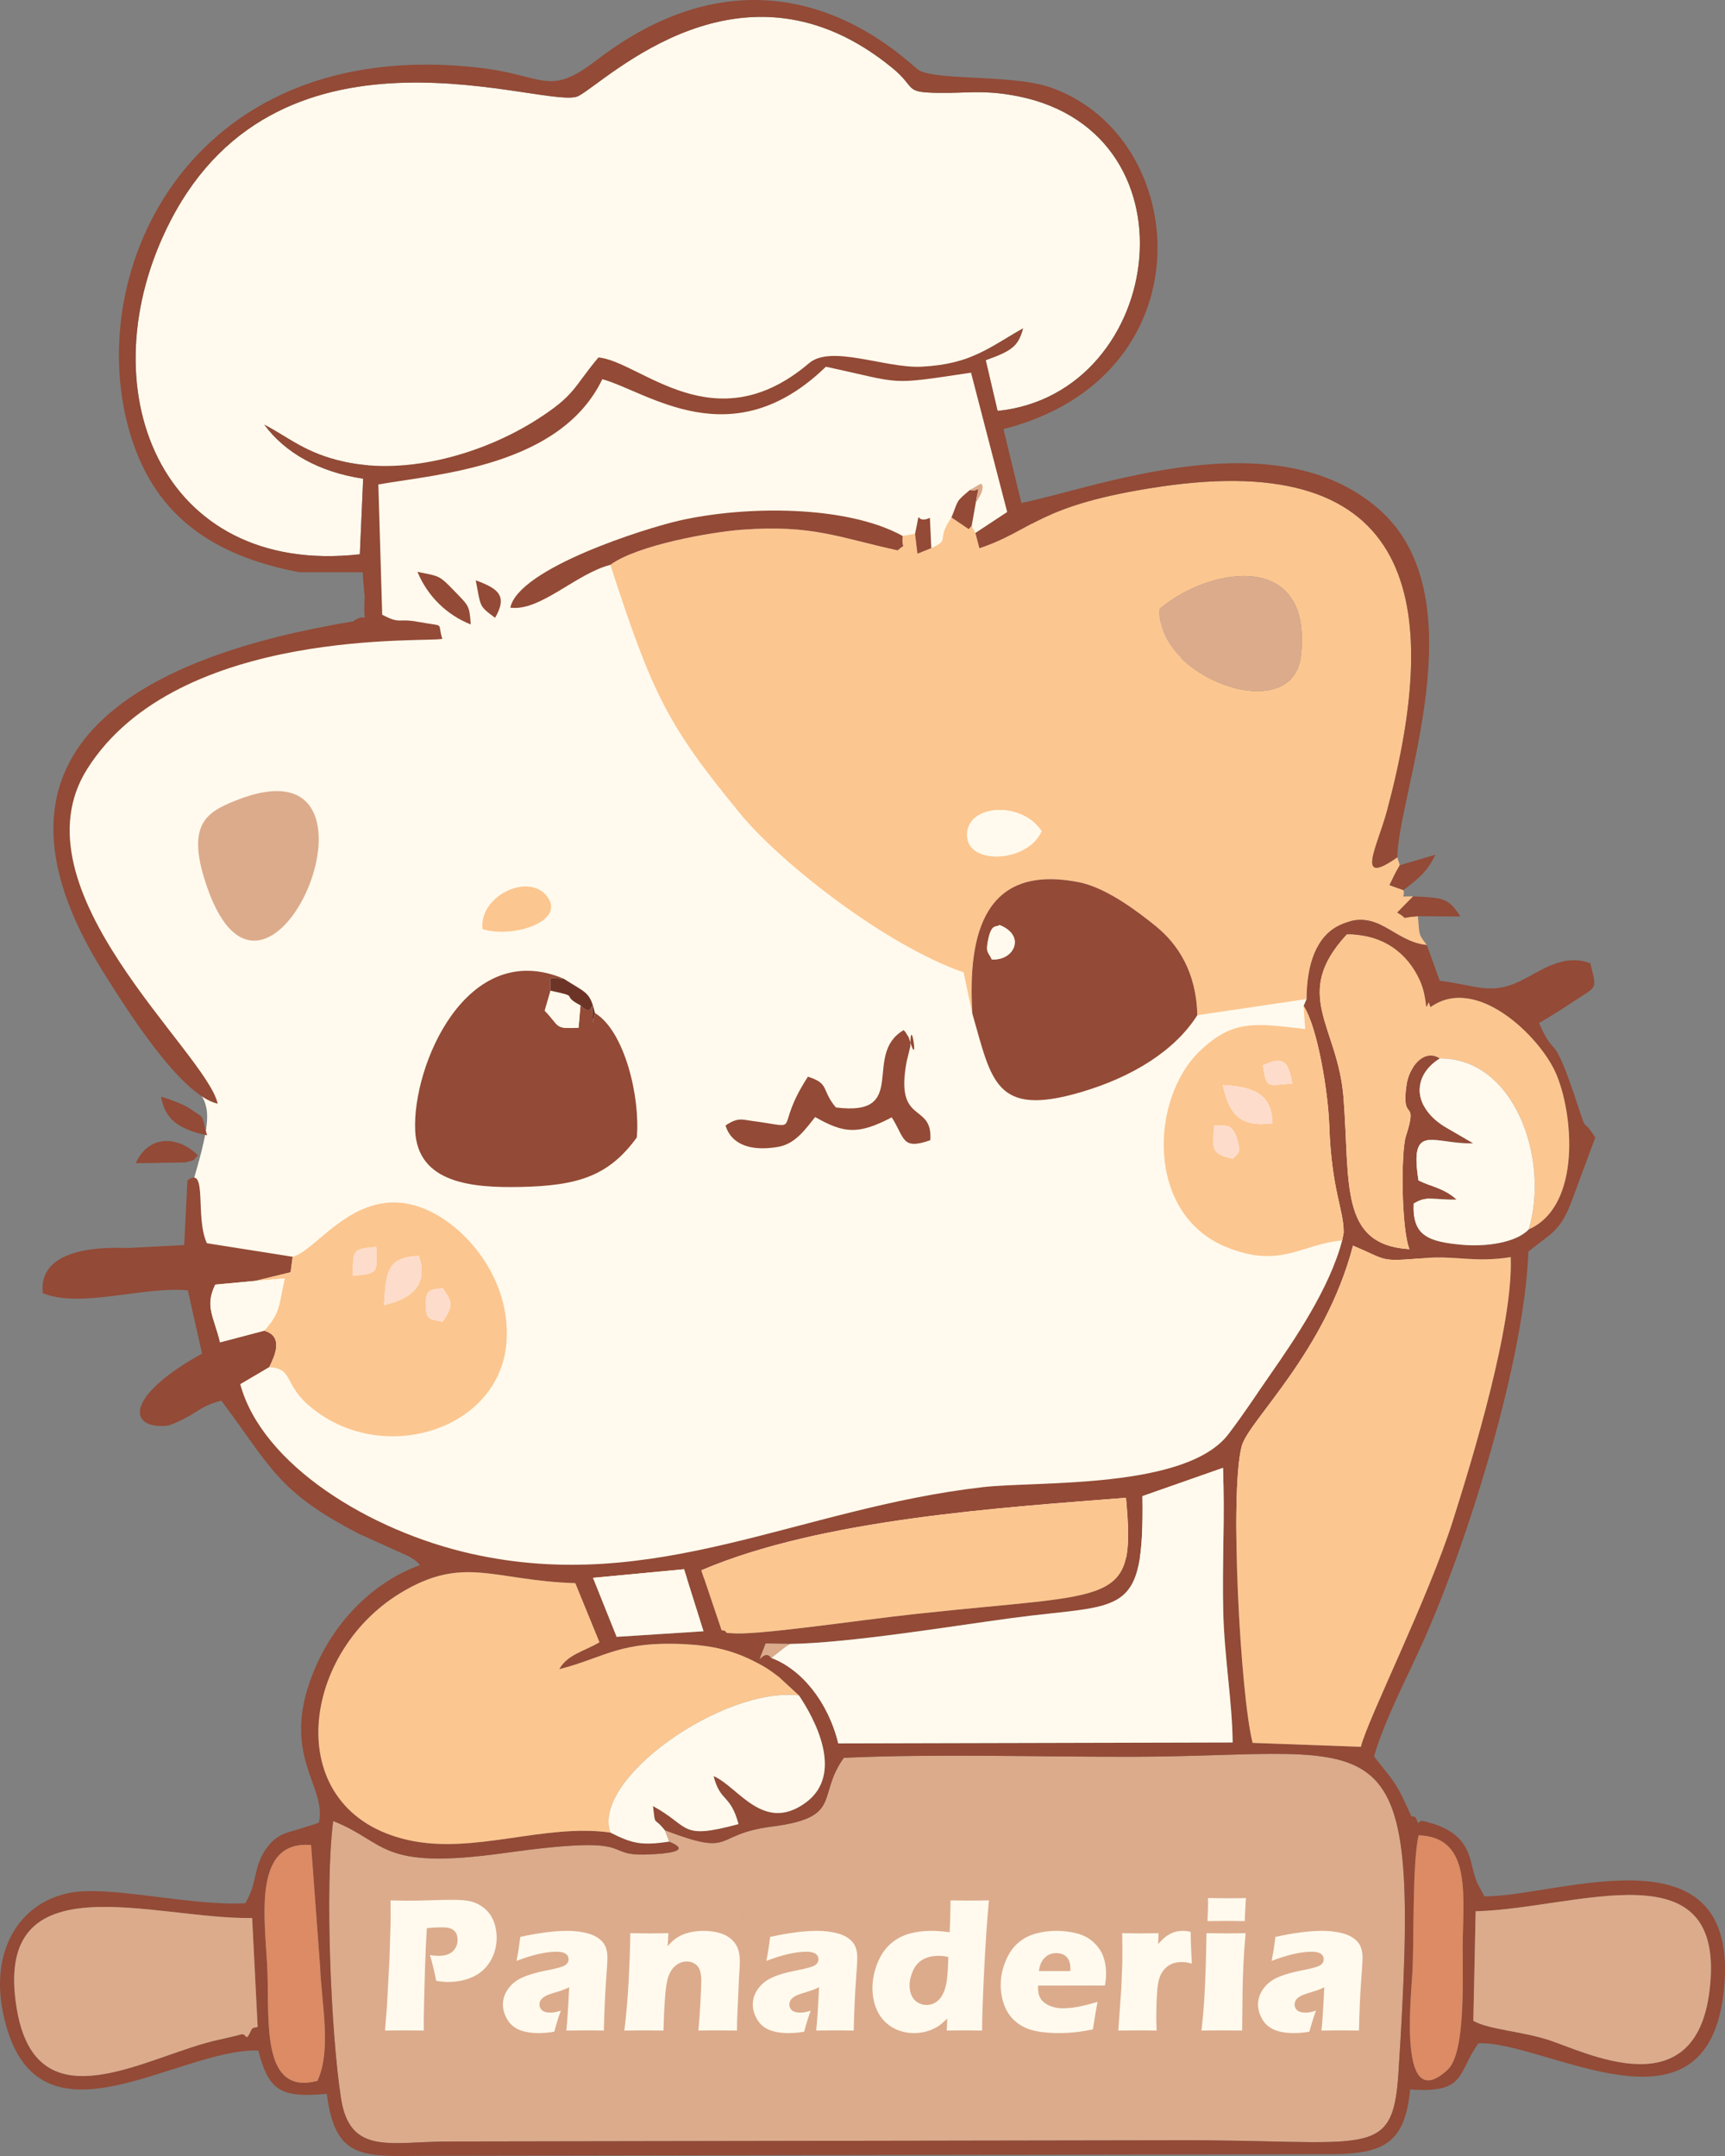 <?xml version="1.0" encoding="UTF-8"?>
<!DOCTYPE svg PUBLIC "-//W3C//DTD SVG 1.1//EN" "http://www.w3.org/Graphics/SVG/1.1/DTD/svg11.dtd">
<!-- Creator: CorelDRAW 2021 (64-Bit) -->
<svg xmlns="http://www.w3.org/2000/svg" xml:space="preserve" width="240px" height="300px" version="1.1" shape-rendering="geometricPrecision" text-rendering="geometricPrecision" image-rendering="optimizeQuality" fill-rule="evenodd" clip-rule="evenodd"
viewBox="0 0 240 300.001"
 xmlns:xlink="http://www.w3.org/1999/xlink"
 xmlns:xodm="http://www.corel.com/coreldraw/odm/2003">
 <rect x="0" y="0" width="240" height="300.001" fill="#808080" stroke="none"/>
 <g id="Capa_x0020_1">
  <g id="_2569567182080">
   <path fill="#FFFAED" d="M144.08 73.625c-4.876,-6.173 -7.129,-16.067 -8.695,-22.599 -1.565,-6.533 -2.443,-9.704 -1.81,-11.331 0.632,-1.627 2.774,-1.709 -6.33,-1.833 -9.104,-0.125 -29.455,-0.29 -47.787,1.322 -18.333,1.613 -34.646,5.003 -39.384,6.698 -4.737,1.696 2.101,1.696 5.974,4.135 3.872,2.439 4.778,7.318 5.066,13.975 0.288,6.656 -0.043,15.091 0.469,19.25 0.512,4.158 1.865,4.041 -0.051,4.2 -1.916,0.158 -7.103,0.591 -11.563,1.387 -4.459,0.797 -8.193,1.957 -12.02,3.612 -3.829,1.656 -7.752,3.807 -10.718,5.99 -2.967,2.183 -4.979,4.397 -6.39,6.551 -1.411,2.155 -2.222,4.25 -2.36,7.643 -0.14,3.393 0.393,8.086 1.498,12.093 1.106,4.008 2.783,7.332 4.921,10.039 2.138,2.707 4.736,4.798 6.637,7.357 1.901,2.56 3.106,5.59 4.448,7.578 1.342,1.988 2.823,2.936 2.839,5.626 0.017,2.689 -1.429,7.121 -2.182,9.917 -0.752,2.796 -0.81,3.955 -0.615,6.801 0.196,2.847 0.646,7.381 1.901,12.045 1.255,4.663 3.314,9.455 5.286,13.08 1.973,3.625 3.858,6.082 6.797,8.442 2.939,2.36 6.932,4.624 11.832,6.838 4.9,2.215 10.707,4.38 15.559,5.681 4.851,1.3 8.746,1.736 26.036,1.547 17.289,-0.189 47.973,-1.002 65.583,-3.12 17.609,-2.118 22.145,-5.541 26.709,-13.098 4.565,-7.557 9.157,-19.249 11.513,-28.337 2.357,-9.087 2.478,-15.571 0.058,-24.361 -2.42,-8.791 -7.38,-19.889 -13.403,-29.531 -6.023,-9.642 -13.109,-17.828 -16.61,-23.672 -3.502,-5.845 -3.42,-9.348 -7.127,-12.325 -3.708,-2.977 -11.206,-5.428 -16.081,-11.6z"/>
   <path fill="#FFFAED" d="M50.065 77.128l0.461 -10.519c-6.083,-0.907 -10.879,-3.6 -13.753,-7.518 3.481,1.816 5.733,3.977 11.122,5.16 8.911,1.957 19.449,-1.2 26.713,-5.814 5.512,-3.5 5.127,-4.512 8.658,-8.703 5.853,0.553 16.075,12.056 29.306,0.797 3.072,-2.614 10.645,0.743 15.631,0.494 7.007,-0.35 9.512,-2.746 14.132,-5.325 -0.667,2.508 -1.622,3.134 -5.192,4.419l1.653 7.061c23.533,-2.399 28.508,-39.807 1.607,-44.005 -3.974,-0.621 -6.067,-0.202 -9.758,-0.25 -5.035,-0.064 -3.017,-0.622 -6.537,-3.501 -20.849,-17.049 -39.588,1.803 -43.628,3.937 -4.112,2.172 -41.174,-12.918 -56.777,17.404 -11.825,22.98 -1.543,49.497 26.362,46.363z"/>
   <path fill="#DCAB8C" d="M124.47 260.77c2.753,1.041 1.243,-0.399 2.386,2.054l-0.034 20.753c1.31,0.174 3.206,0.076 3.937,0.211 3.621,0.669 1.266,-0.71 2.937,1.585 -2.888,1.899 -6.257,1.457 -9.748,0.909l0.522 -25.512zm49.264 14.569c0,4.11 0.151,9.438 -3.329,10.792 -9.648,3.752 -8.403,-11.436 -7.729,-16.57 0.611,-4.649 0.869,-5.064 3.643,-8.498l4.37 0.206c3.31,4.083 3.045,7.143 3.045,14.07zm-34.913 -14.214c7.535,-0.38 7.217,4.238 7.358,11.701 0.09,4.74 0.978,12.963 -4.654,13.669 -6.773,0.849 -6.984,-6.276 -6.781,-12.002 0.226,-6.396 0.591,-9.34 4.077,-13.368zm-58.895 25.29c-2.309,-1.505 -1.629,-2.408 -1.581,-6.002 0.033,-2.543 0.101,-5.024 0.099,-7.582 -0.006,-10.255 -1.169,-11.018 2.315,-11.478 1.219,3.312 -0.103,5.235 0.753,8.845 0.479,2.017 -0.021,0.748 0.913,1.968l2.498 0.16c1.045,-1.313 0.416,0.043 1.019,-2.087 0.592,-2.088 0.04,0.604 0.294,-1.587 0.095,-0.816 -0.073,-2.499 -0.06,-3.403 0.056,-3.742 -0.195,-3.305 2.079,-4.047 1.576,3.074 1.336,22.53 0,24.799 -4.469,-1.461 -0.587,-5.065 -2.492,-10.739l-4.503 -0.245c-0.099,3.385 1.042,9.147 -1.334,11.398zm79.647 -13.291c3.524,12.215 -8.431,21.003 -10.89,4.514 -2.895,-19.422 9.021,-20.695 10.669,-11.121 -5.483,-1.084 -0.93,-2.375 -6.032,-2.528 -2.284,2.729 -2.409,6.106 -2.16,10.548 0.335,5.97 0.792,8.079 3.723,9.184 2.331,-2.228 2.142,-3.153 2.461,-6.709 -2.514,-2.243 -3.53,0.267 -3.966,-3.678l6.195 -0.21zm-54.661 13.308c-1.917,-1.181 -1.75,1.341 -1.508,-8.58 0.193,-7.891 -1.28,-15.646 2.385,-16.664 2.452,-0.681 6.136,-0.519 7.991,0.773 -1.171,2.665 -3.91,1.886 -7.267,1.96l-0.043 8.074c3.308,1.375 2.913,-0.524 4.063,2.788l-4.243 1.392 -0.376 8.28c-0.491,1.886 -0.139,0.838 -1.002,1.977zm-12.252 -25.043l7.197 -0.314c3.225,0.7 0.653,0.013 2.095,0.886 -1.835,2.683 0.659,0.793 -6.704,1.974l0.185 8.06c2.643,1.118 1.81,-0.362 4.391,1.672 -0.971,1.852 -1.401,1.182 -4.472,2.508l1.481 7.132c0.223,0.065 0.481,0.113 0.724,0.188 3.643,1.109 2.466,0.162 3.433,1.878 -2.763,1.692 -4.809,1.501 -8.525,0.812l0.195 -24.796zm-18.211 21.373c1.283,-0.605 -2.09,-1.762 2.614,-0.372 0.131,3.217 0.506,1.712 -1.307,3.199 -8.163,4.719 -8.894,-8.832 -8.759,-14.458 0.302,-12.621 8.662,-13.535 9.363,-5.191 -5.598,0.427 0.392,-0.503 -5.078,-2.407 -2.028,5.021 -2.59,15.754 1.148,20.163 1.825,-0.397 0.996,0.386 2.019,-0.934zm18.046 -28.09l0.611 1.586c0.071,0.08 4.454,1.548 -3.195,1.792 -6.456,0.207 -0.511,-2.889 -19.773,-0.201 -17.499,2.442 -16.256,-1.501 -23.781,-4.457 -1.163,8.849 -0.347,29.321 1.083,38.566 1.243,8.039 6.927,6.025 14.995,6.025l100.777 -0.169c27.252,-0.128 30.562,2.998 31.359,-9.415 3.3,-51.428 -1.133,-44.005 -37.189,-43.948 -13.06,0.021 -27.035,-0.438 -39.977,0.145 -3.844,5.337 -0.043,8.294 -10.007,9.569 -8.448,1.081 -4.946,4.294 -14.903,0.507zm-12.569 31.743c2.376,-2.251 1.235,-8.013 1.334,-11.398l4.503 0.245c1.905,5.674 -1.977,9.278 2.492,10.739 1.336,-2.269 1.576,-21.725 0,-24.799 -2.274,0.742 -2.023,0.305 -2.079,4.047 -0.013,0.904 0.155,2.587 0.06,3.403 -0.254,2.191 0.298,-0.501 -0.294,1.587 -0.603,2.13 0.026,0.774 -1.019,2.087l-2.498 -0.16c-0.934,-1.22 -0.434,0.049 -0.913,-1.968 -0.856,-3.61 0.466,-5.533 -0.753,-8.845 -3.484,0.46 -2.321,1.223 -2.315,11.478 0.002,2.558 -0.066,5.039 -0.099,7.582 -0.048,3.594 -0.728,4.497 1.581,6.002zm62.476 -2.799c-5.964,0.302 -5.166,-3.813 -4.818,-9.783 0.224,-3.84 0,-9.257 3.973,-9.905 2.899,3.705 2.203,15.359 0.845,19.688zm-3.581 -22.491c-3.486,4.028 -3.851,6.972 -4.077,13.368 -0.203,5.726 0.008,12.851 6.781,12.002 5.632,-0.706 4.744,-8.929 4.654,-13.669 -0.141,-7.463 0.177,-12.081 -7.358,-11.701zm30.221 2.781c2.727,3.997 2.803,14.679 0.83,19.733 -5.607,0.253 -5.005,-3.419 -4.714,-9.152 0.24,-4.728 -0.021,-9.606 3.884,-10.581zm4.692 11.433c0,-6.927 0.265,-9.987 -3.045,-14.07l-4.37 -0.206c-2.774,3.434 -3.032,3.849 -3.643,8.498 -0.674,5.134 -1.919,20.322 7.729,16.57 3.48,-1.354 3.329,-6.682 3.329,-10.792zm-14.161 -2.215l-6.195 0.21c0.436,3.945 1.452,1.435 3.966,3.678 -0.319,3.556 -0.13,4.481 -2.461,6.709 -2.931,-1.105 -3.388,-3.214 -3.723,-9.184 -0.249,-4.442 -0.124,-7.819 2.16,-10.548 5.102,0.153 0.549,1.444 6.032,2.528 -1.648,-9.574 -13.564,-8.301 -10.669,11.121 2.459,16.489 14.414,7.701 10.89,-4.514zm-67.108 13.061c3.716,0.689 5.762,0.88 8.525,-0.812 -0.967,-1.716 0.21,-0.769 -3.433,-1.878 -0.243,-0.075 -0.501,-0.123 -0.724,-0.188l-1.481 -7.132c3.071,-1.326 3.501,-0.656 4.472,-2.508 -2.581,-2.034 -1.748,-0.554 -4.391,-1.672l-0.185 -8.06c7.363,-1.181 4.869,0.709 6.704,-1.974 -1.442,-0.873 1.13,-0.186 -2.095,-0.886l-7.197 0.314 -0.195 24.796zm12.447 0.247c0.863,-1.139 0.511,-0.091 1.002,-1.977l0.376 -8.28 4.243 -1.392c-1.15,-3.312 -0.755,-1.413 -4.063,-2.788l0.043 -8.074c3.357,-0.074 6.096,0.705 7.267,-1.96 -1.855,-1.292 -5.539,-1.454 -7.991,-0.773 -3.665,1.018 -2.192,8.773 -2.385,16.664 -0.242,9.921 -0.409,7.399 1.508,8.58zm37.49 -2.816c1.358,-4.329 2.054,-15.983 -0.845,-19.688 -3.973,0.648 -3.749,6.065 -3.973,9.905 -0.348,5.97 -1.146,10.085 4.818,9.783zm26.64 -19.71c-3.905,0.975 -3.644,5.853 -3.884,10.581 -0.291,5.733 -0.893,9.405 4.714,9.152 1.973,-5.054 1.897,-15.736 -0.83,-19.733zm-93.286 21.683c0.961,-3.783 0.426,-2.254 -1.307,-2.827 -1.023,1.32 -0.194,0.537 -2.019,0.934 -3.738,-4.409 -3.176,-15.142 -1.148,-20.163 5.47,1.904 -0.52,2.834 5.078,2.407 -0.701,-8.344 -9.061,-7.43 -9.363,5.191 -0.135,5.626 0.596,19.177 8.759,14.458zm48.192 0.693c3.491,0.548 6.86,0.99 9.748,-0.909 -1.671,-2.295 0.684,-0.916 -2.937,-1.585 -0.731,-0.135 -2.627,-0.037 -3.937,-0.211l0.034 -20.753c-1.143,-2.453 0.367,-1.013 -2.386,-2.054l-0.522 25.512zm-48.192 -0.693c1.813,-1.487 1.438,0.018 1.307,-3.199 -4.704,-1.39 -1.331,-0.233 -2.614,0.372 1.733,0.573 2.268,-0.956 1.307,2.827z"/>
   <path fill="#FCC690" d="M144.915 115.637c-1.84,4.327 -10.016,4.769 -10.352,0.829 -0.384,-4.489 7.412,-5.197 10.352,-0.829zm16.446 -30.938c7.077,-5.927 21.339,-8.15 19.636,6.57 -1.174,10.152 -20.502,2.823 -19.636,-6.57zm-25.655 -10.536l-0.519 -0.979c-0.15,0.136 -0.322,0.35 -0.406,0.452l-2.404 -1.631c-2.281,3.336 -0.022,2.997 -2.805,4.266l-1.927 0.775 -0.337 -2.76 -1.718 0.292c-0.193,2.244 0.654,0.776 -0.69,2.008 -8.235,-1.803 -11.883,-3.603 -21.687,-2.877 -4.248,0.314 -14.544,2.13 -18.295,4.885 5.867,18.106 8.025,22.419 18.152,34.722 5.492,6.671 20.018,18.166 30.996,21.99l1.216 5.734c-0.69,-11.485 1.902,-20.855 14.876,-18.272 3.947,0.786 8.563,4.412 10.671,6.123 3.04,2.468 5.63,6.382 5.751,12.373l15.202 -2.251c0.019,-4.765 1.316,-8.695 4.532,-10.252 5.397,-2.612 7.394,2.25 12.209,2.751 -1.193,-1.604 -1.002,-1.216 -1.254,-4.024 -2.93,0.199 -0.958,0.575 -2.87,-0.51l2.213 -2.249c-2.246,-0.012 -0.995,0.276 -1.361,-0.876l-1.928 -0.691c0.554,-1.129 0.751,-1.607 1.433,-2.769l-0.348 -1.103c-5.989,4.213 -2.746,-1.554 -1.428,-6.474 7.789,-29.086 3.862,-50.369 -31.635,-45.084 -16.985,2.529 -17.566,6.073 -25.083,8.557l-0.556 -2.126z"/>
   <path fill="#934A36" d="M43.28 256.729l1.258 16.973c0.211,5.273 1.61,11.479 -0.368,15.84 -7.76,2.06 -6.713,-8.066 -6.957,-15.038 -0.246,-7.014 -2.344,-18.466 6.067,-17.775zm154.1 -1.349c6.901,0.23 6.307,7.21 6.142,14.105 -0.113,4.733 0.569,16.029 -2.116,18.518 -6.804,6.309 -5.137,-9.434 -4.904,-13.443 0.255,-4.388 -0.027,-15.511 0.878,-19.18zm-162.301 11.507l0.767 15.138c-0.321,0.162 -0.696,0.037 -0.861,0.399 -0.931,2.037 -0.557,0.345 -1.54,0.679 -0.264,0.09 -2.401,0.595 -2.849,0.686 -9.804,2.002 -25.486,12.539 -28.272,-4.325 -3.454,-20.911 19.096,-12.344 32.755,-12.577zm169.907 14.305l0.322 -15.242c14.12,-0.352 35.065,-9.341 32.531,11.106 -2.023,16.323 -17.206,8.481 -22.328,6.817 -3.81,-1.238 -8.337,-1.448 -10.525,-2.681zm-95.082 -52.44c8.428,-0.152 22.009,-2.411 30.849,-3.602 15.548,-2.095 18.462,0.224 18.193,-16.966l11.205 -3.933c0.265,6.626 -0.119,13.402 0.042,20.093 0.149,6.19 1.26,12.553 1.306,18.116l-54.876 0.132c-1.419,-5.834 -5.159,-10.347 -9.329,-11.899 -1.171,-1.606 -2.435,2.37 -0.762,-2.014l3.372 0.073zm1.258 7.164c2.065,3.075 6.416,10.898 0.941,14.909 -5.911,4.33 -9.44,-2.268 -12.827,-3.688 0.957,3.697 2.323,2.435 3.474,6.681 -8.294,2.232 -6.611,0.371 -11.905,-2.512 0.381,3.037 0.002,1.299 1.65,3.366 9.957,3.787 6.455,0.574 14.903,-0.507 9.964,-1.275 6.163,-4.232 10.007,-9.569 12.942,-0.583 26.917,-0.124 39.977,-0.145 36.056,-0.057 40.489,-7.48 37.189,43.948 -0.797,12.413 -4.107,9.287 -31.359,9.415l-100.777 0.169c-8.068,0 -13.752,2.014 -14.995,-6.025 -1.431,-9.245 -2.246,-29.717 -1.083,-38.566 7.525,2.956 6.282,6.899 23.781,4.457 19.262,-2.688 13.317,0.408 19.773,0.201 7.649,-0.244 3.266,-1.712 3.195,-1.792 -3.812,0.55 -5.061,0.319 -8.187,-1.261 -9.196,-1.31 -18.986,3.098 -28.149,1.038 -17.677,-3.971 -15.2,-25.72 -1.117,-34.333 8.849,-5.412 13.006,-1.755 24.391,-1.409l3.359 8.222c-2.118,1.266 -4.465,1.695 -5.596,3.753 6.569,-1.698 8.407,-3.996 17.822,-3.467 3.574,0.2 6.325,0.886 9.13,2.279 1.544,0.767 2.268,1.237 3.613,2.268l2.79 2.568zm-15.991 -17.56l2.713 8.63 -12.095 0.777 -3.288 -8.208 12.67 -1.199zm2.413 0.147c16.674,-7.153 41.839,-8.723 59.075,-10.091 1.409,15.322 -1.233,13.109 -29.268,16.167 -8.574,0.936 -22.585,3.081 -25.715,2.663 -0.176,-0.024 -0.577,0.08 -0.704,-0.185 -0.129,-0.269 -0.482,-0.112 -0.589,-0.252l-2.799 -8.302zm76.692 24.013c-1.689,-6.609 -3.24,-34.833 -1.512,-41.294 0.949,-3.549 11.589,-12.991 15.48,-27.895 4.992,2.107 3.541,2.252 10.075,1.72 4.217,-0.344 6.849,0.668 11.865,-0.12 0.382,9.409 -5.32,28.075 -8.018,36.593 -3.482,10.99 -11.855,27.629 -12.83,31.544l-15.06 -0.548zm38.413 -71.448c-1.706,1.827 -5.881,2.457 -9.357,2.133 -4.556,-0.425 -6.85,-1.207 -6.644,-5.724 1.898,-1.179 2.801,-0.479 5.959,-0.562 -1.744,-1.571 -3.423,-1.744 -5.289,-2.66 -1.304,-8.186 2.063,-5.013 7.612,-5.163l-3.767 -2.186c-4.473,-2.615 -4.991,-7.042 -0.892,-9.629 -2.171,-1.414 -4.245,1.189 -4.609,3.604 -0.846,5.603 1.693,1.615 -0.106,7.241 -0.679,2.123 -0.662,12.753 0.5,15.696 -9.79,-0.595 -8.24,-9.093 -9.171,-21.087 -0.781,-10.056 -7.31,-14.283 0.46,-22.698 4.946,-0.061 8.394,2.528 10.136,6.346 1.175,2.574 0.638,4.779 1.225,3.122 0.043,-0.124 0.16,0.442 0.279,0.643 6.389,-4.578 15.127,4.059 17.375,9.037 2.504,5.544 3.712,18.602 -3.711,21.887zm-30.907 -32.055l-0.405 0.969c1.952,2.993 3.406,12.02 3.565,16.634 0.314,9.08 2.029,11.656 2.004,14.91l-0.211 1.084c-1.715,6.619 -6.699,13.922 -9.927,18.554 -2.182,3.13 -3.454,5.166 -5.868,8.361 -5.869,7.771 -26.637,6.539 -34.214,7.41 -25.649,2.947 -45.521,15.012 -71.139,9.271 -14.185,-3.179 -29.138,-12.412 -32.163,-23.604l4.049 -2.383c0.715,-1.478 2.07,-4.264 -0.715,-5.058l-6.138 1.616c-0.919,-3.72 -2.135,-4.998 -0.669,-8.026l5.575 -0.52 4.905 -1.195 0.289 -2.16 -11.932 -1.883c-1.698,-3.571 0.154,-10.915 -2.708,-8.746l-0.452 9.005 -7.958 0.405c-4.637,-0.187 -12.352,0.367 -11.721,6.282 5.258,2.166 13.899,-0.98 20.184,-0.389l1.981 8.802c-10.733,5.928 -10.332,10.456 -5.016,10.05 0.6,-0.045 1.762,-0.599 2.46,-0.962 2.44,-1.267 2.431,-1.771 5.229,-2.553 6.996,9.33 7.804,12.681 19.196,18.559l6.889 3.108c1.071,0.649 0.924,0.601 1.574,1.223 -6.438,2.321 -11.654,7.655 -14.447,13.976 -5.458,12.353 1.547,16.544 0.369,21.847 -0.207,0.122 -0.506,0.197 -0.674,0.253l-2.05 0.649c-1.683,0.522 -3.185,0.66 -4.653,2.799 -1.837,2.677 -1.129,4.696 -2.873,7.531 -7.761,0.422 -18.895,-2.568 -24.514,-1.428 -6.983,1.417 -10.906,8.053 -9.211,16.526 4.174,20.864 24.055,5.065 35.535,5.39 1.461,5.498 2.98,6.645 9.534,6.026 1.187,9.116 4.852,8.714 13.641,8.626l124.943 -0.227c8.173,0.099 11.38,-1.126 12.15,-9.003 7.882,0.574 6.514,-2.301 9.492,-6.427 9.353,-0.359 31.864,14.615 34.15,-7.341 2.434,-23.377 -23.112,-13.021 -33.317,-13.096l-0.986 -1.85c-0.082,-0.199 -0.162,-0.426 -0.238,-0.634 -0.867,-2.372 -0.543,-5.465 -5.014,-7.307 -1.028,-0.424 -1.101,-0.329 -1.955,-0.624 -1.316,-0.453 -0.696,1.027 -1.33,-0.493 -0.116,-0.279 -0.458,-0.141 -0.657,-0.27 -2.184,-4.981 -2.521,-4.856 -5.172,-8.298 1.417,-5.02 4.948,-11.682 7.12,-16.618 6.136,-13.949 13.818,-38.701 14.355,-53.618 2.935,-2.46 4.44,-2.708 6.028,-7.052l3.276 -8.834c-1.87,-2.93 -1.104,-0.422 -2.289,-4.033 -3.859,-11.75 -3.04,-6.211 -5.531,-11.895 1.276,-0.729 3.205,-1.918 5.031,-3.147 3.018,-2.031 3.057,-1.349 2.094,-5.173 -3.784,-1.4 -6.788,1.041 -9.797,2.502 -4.081,1.981 -6.197,0.539 -11.143,-0.062l-1.79 -4.96c-4.815,-0.501 -6.812,-5.363 -12.209,-2.751 -3.216,1.557 -4.513,5.487 -4.532,10.252z"/>
   <path fill="#FCC690" d="M174.276 242.516l15.06 0.548c0.975,-3.915 9.348,-20.554 12.83,-31.544 2.698,-8.518 8.4,-27.184 8.018,-36.593 -5.016,0.788 -7.648,-0.224 -11.865,0.12 -6.534,0.532 -5.083,0.387 -10.075,-1.72 -3.891,14.904 -14.531,24.346 -15.48,27.895 -1.728,6.461 -0.177,34.685 1.512,41.294z"/>
   <path fill="#FCC690" d="M84.919 254.997c-2.624,-7.445 15.673,-20.313 26.243,-19.081l-2.79 -2.568c-1.345,-1.031 -2.069,-1.501 -3.613,-2.268 -2.805,-1.393 -5.556,-2.079 -9.13,-2.279 -9.415,-0.529 -11.253,1.769 -17.822,3.467 1.131,-2.058 3.478,-2.487 5.596,-3.753l-3.359 -8.222c-11.385,-0.346 -15.542,-4.003 -24.391,1.409 -14.083,8.613 -16.56,30.362 1.117,34.333 9.163,2.06 18.953,-2.348 28.149,-1.038z"/>
   <path fill="#934A36" d="M50.065 77.128c-27.905,3.134 -38.187,-23.383 -26.362,-46.363 15.603,-30.322 52.665,-15.232 56.777,-17.404 4.04,-2.134 22.779,-20.986 43.628,-3.937 3.52,2.879 1.502,3.437 6.537,3.501 3.691,0.048 5.784,-0.371 9.758,0.25 26.901,4.198 21.926,41.606 -1.607,44.005l-1.653 -7.061c3.57,-1.285 4.525,-1.911 5.192,-4.419 -4.62,2.579 -7.125,4.975 -14.132,5.325 -4.986,0.249 -12.559,-3.108 -15.631,-0.494 -13.231,11.259 -23.453,-0.244 -29.306,-0.797 -3.531,4.191 -3.146,5.203 -8.658,8.703 -7.264,4.614 -17.802,7.771 -26.713,5.814 -5.389,-1.183 -7.641,-3.344 -11.122,-5.16 2.874,3.918 7.67,6.611 13.753,7.518l-0.461 10.519zm-8.447 2.493l8.851 0.008c0.012,0.766 0.276,3.382 0.272,3.449 -0.285,4.899 0.807,1.689 -1.627,3.388 -28.096,4.656 -54.76,16.901 -34.674,48.908 2.932,4.672 10.634,17.046 15.848,18.201 -1.57,-7.191 -28.777,-29.833 -18.132,-46.612 12.683,-19.993 48.051,-17.481 49.382,-18.083 -0.77,-2.42 0.584,-1.618 -3.347,-2.349 -2.954,-0.55 -2.394,0.383 -5.014,-0.996l-0.539 -18.123c8.313,-1.457 25.329,-2.528 31.165,-14.648 6.363,1.768 18.009,10.978 31.103,-1.734 10.904,2.332 8.374,2.602 20.193,0.827l5.031 19.385 -4.424 2.921 0.556 2.126c7.517,-2.484 8.098,-6.028 25.083,-8.557 35.497,-5.285 39.424,15.998 31.635,45.084 -1.318,4.92 -4.561,10.687 1.428,6.474 0.086,-8.751 11.399,-36.073 -2.484,-48.37 -14.422,-12.775 -39.415,-3.034 -49.818,-0.93l-2.497 -10.283c28.579,-7.258 26.259,-40.5 6.688,-47.493 -5.284,-1.888 -15.454,-0.946 -18.38,-2.4 -1.309,-0.65 -19.715,-20.768 -44.894,-1.459 -6.803,5.218 -7.113,2.117 -16.446,1.06 -40.828,-4.622 -55.955,29.677 -47.981,52.441 3.478,9.929 10.961,15.467 23.022,17.765z"/>
   <path fill="#FFFAED" d="M109.904 228.752c-0.243,0.141 -0.523,0.322 -0.712,0.454l-1.898 1.487c4.17,1.552 7.91,6.065 9.329,11.899l54.876 -0.132c-0.046,-5.563 -1.157,-11.926 -1.306,-18.116 -0.161,-6.691 0.223,-13.467 -0.042,-20.093l-11.205 3.933c0.269,17.19 -2.645,14.871 -18.193,16.966 -8.84,1.191 -22.421,3.45 -30.849,3.602z"/>
   <path fill="#FCC690" d="M59.224 181.677c-0.071,-2.67 1.047,-2.111 2.379,-2.457 1.33,2.1 1.561,2.204 0,4.7 -1.617,-0.382 -2.321,-0.068 -2.379,-2.243zm-5.796 -0.081c0.28,-4.686 0.384,-6.624 4.843,-6.849 1.324,3.89 -0.797,5.932 -4.843,6.849zm-4.337 -4.071c0.051,-3.674 -0.116,-3.727 3.252,-4.018 0.214,3.786 0.176,3.669 -3.252,4.018zm-8.371 -2.649l-0.289 2.16 -4.905 1.195 4.084 -0.338c-0.871,3.96 -0.592,4.726 -2.852,7.268 2.785,0.794 1.43,3.58 0.715,5.058 3.891,0.353 1.423,2.798 7.271,6.692 10.016,6.672 24.979,1.489 25.734,-10.302 0.529,-8.264 -5.014,-15.122 -10.181,-17.825 -10.021,-5.24 -15.924,5.169 -19.577,6.092z"/>
   <path fill="#FCC690" d="M97.584 218.503l2.799 8.302c0.107,0.14 0.46,-0.017 0.589,0.252 0.127,0.265 0.528,0.161 0.704,0.185 3.13,0.418 17.141,-1.727 25.715,-2.663 28.035,-3.058 30.677,-0.845 29.268,-16.167 -17.236,1.368 -42.401,2.938 -59.075,10.091z"/>
   <path fill="#934A36" d="M137.98 133.488c-0.438,-1.019 -0.876,-0.834 -0.512,-2.646 0.498,-2.477 1.16,-1.725 1.591,-2.132 3.802,1.511 1.934,5.057 -1.079,4.778zm-2.698 7.552c2.697,9.355 3.132,14.439 15.068,10.942 7.231,-2.118 13.125,-5.802 16.23,-10.718 -0.121,-5.991 -2.711,-9.905 -5.751,-12.373 -2.108,-1.711 -6.724,-5.337 -10.671,-6.123 -12.974,-2.583 -15.566,6.787 -14.876,18.272z"/>
   <path fill="#934A36" d="M82.77 140.958l-0.261 1.405c-0.313,-5.246 0.469,-0.088 -1.748,-2.474l-0.264 3.11c-3.425,0.195 -2.553,-0.146 -4.708,-2.365l0.809 -2.782c0,-2.321 -0.558,-1.715 1.816,-1.674 -13.498,-5.681 -21.059,12.08 -20.651,21.125 0.332,7.357 7.949,8 14.692,7.858 8.073,-0.17 12.286,-1.583 16.139,-6.881 0.509,-5.549 -1.674,-14.829 -5.824,-17.322z"/>
   <path fill="#FCC690" d="M200.311 147.277c10.461,-0.069 15.302,14.109 12.378,23.791 7.423,-3.285 6.215,-16.343 3.711,-21.887 -2.248,-4.978 -10.986,-13.615 -17.375,-9.037 -0.119,-0.201 -0.236,-0.767 -0.279,-0.643 -0.587,1.657 -0.05,-0.548 -1.225,-3.122 -1.742,-3.818 -5.19,-6.407 -10.136,-6.346 -7.77,8.415 -1.241,12.642 -0.46,22.698 0.931,11.994 -0.619,20.492 9.171,21.087 -1.162,-2.943 -1.179,-13.573 -0.5,-15.696 1.799,-5.626 -0.74,-1.638 0.106,-7.241 0.364,-2.415 2.438,-5.018 4.609,-3.604z"/>
   <path fill="#DCAB8C" d="M35.079 266.887c-13.659,0.233 -36.209,-8.334 -32.755,12.577 2.786,16.864 18.468,6.327 28.272,4.325 0.448,-0.091 2.585,-0.596 2.849,-0.686 0.983,-0.334 0.609,1.358 1.54,-0.679 0.165,-0.362 0.54,-0.237 0.861,-0.399l-0.767 -15.138z"/>
   <path fill="#DCAB8C" d="M204.986 281.192c2.188,1.233 6.715,1.443 10.525,2.681 5.122,1.664 20.305,9.506 22.328,-6.817 2.534,-20.447 -18.411,-11.458 -32.531,-11.106l-0.322 15.242z"/>
   <path fill="#FCC690" d="M172.133 158.525c0.679,2.238 -0.125,1.975 -0.593,2.727 -3.234,-0.752 -2.814,-1.457 -2.603,-4.681 1.508,0.223 2.448,-0.506 3.196,1.954zm-2.009 -7.534c4.524,0.193 6.824,1.398 6.92,5.309 -4.599,0.621 -6.046,-1.334 -6.92,-5.309zm9.67 -0.226c-3.646,0.305 -3.528,0.768 -4.097,-2.519 2.906,-1.399 3.585,-0.474 4.097,2.519zm6.941 21.845l0.211 -1.084c0.025,-3.254 -1.69,-5.83 -2.004,-14.91 -0.159,-4.614 -1.613,-13.641 -3.565,-16.634l0.212 3.205c-6.985,-0.809 -10.034,-1.337 -14.609,3.016 -6.995,6.653 -7.589,22.679 3.554,27.287 7.619,3.151 10.5,-0.4 16.201,-0.88z"/>
   <path fill="#FFFAED" d="M84.919 254.997c3.126,1.58 4.375,1.811 8.187,1.261l-0.611 -1.586c-1.648,-2.067 -1.269,-0.329 -1.65,-3.366 5.294,2.883 3.611,4.744 11.905,2.512 -1.151,-4.246 -2.517,-2.984 -3.474,-6.681 3.387,1.42 6.916,8.018 12.827,3.688 5.475,-4.011 1.124,-11.834 -0.941,-14.909 -10.57,-1.232 -28.867,11.636 -26.243,19.081z"/>
   <path fill="#FFFAED" d="M212.689 171.068c2.924,-9.682 -1.917,-23.86 -12.378,-23.791 -4.099,2.587 -3.581,7.014 0.892,9.629l3.767 2.186c-5.549,0.15 -8.916,-3.023 -7.612,5.163 1.866,0.916 3.545,1.089 5.289,2.66 -3.158,0.083 -4.061,-0.617 -5.959,0.562 -0.206,4.517 2.088,5.299 6.644,5.724 3.476,0.324 7.651,-0.306 9.357,-2.133z"/>
   <path fill="#DCAB8C" d="M32.778 111.397c-4.119,1.649 -6.982,3.356 -3.959,12.062 8.658,24.928 27.879,-21.642 3.959,-12.062z"/>
   <path fill="#DCAB8C" d="M161.361 84.699c-0.866,9.393 18.462,16.722 19.636,6.57 1.703,-14.72 -12.559,-12.497 -19.636,-6.57z"/>
   <path fill="#DC8B64" d="M43.28 256.729c-8.411,-0.691 -6.313,10.761 -6.067,17.775 0.244,6.972 -0.803,17.098 6.957,15.038 1.978,-4.361 0.579,-10.567 0.368,-15.84l-1.258 -16.973z"/>
   <path fill="#DC8B64" d="M197.38 255.38c-0.905,3.669 -0.623,14.792 -0.878,19.18 -0.233,4.009 -1.9,19.752 4.904,13.443 2.685,-2.489 2.003,-13.785 2.116,-18.518 0.165,-6.895 0.759,-13.875 -6.142,-14.105z"/>
   <path fill="#934A36" d="M84.918 78.594c3.751,-2.755 14.047,-4.571 18.295,-4.885 9.804,-0.726 13.452,1.074 21.687,2.877 1.344,-1.232 0.497,0.236 0.69,-2.008 -7.764,-4.293 -21.831,-4.251 -31.131,-2.126 -4.708,1.076 -22.27,6.604 -23.46,12.099 4.151,0.564 9.1,-4.702 13.919,-5.957z"/>
   <path fill="#934A36" d="M116.296 154.099c-2.088,-2.477 -0.793,-3.291 -3.889,-4.281 -5.073,7.824 -0.236,7.137 -7.921,6.135 -1.227,-0.16 -1.834,-0.499 -3.541,0.654 0.093,0.158 0.8,4.096 7.337,2.974 2.426,-0.416 3.86,-2.58 5.133,-4.145 3.914,2.214 5.891,2.545 10.653,0.039 1.853,2.913 1.356,4.59 5.366,3.179 0.373,-5.375 -5.008,-1.954 -3.278,-11.003 0.038,-0.192 0.501,-2.043 0.501,-2.055 -0.014,-5.114 1.34,4.067 -0.211,-1.204 -0.045,-0.154 -0.266,-0.42 -0.316,-0.54 -0.053,-0.126 -0.251,-0.356 -0.397,-0.517 -5.857,3.412 0.935,12.093 -9.437,10.764z"/>
   <polygon fill="#FFFAED" points="82.501,219.555 85.789,227.763 97.884,226.986 95.171,218.356 "/>
   <path fill="#FFFAED" d="M36.758 185.161c2.26,-2.542 1.981,-3.308 2.852,-7.268l-4.084 0.338 -5.575 0.52c-1.466,3.028 -0.25,4.306 0.669,8.026l6.138 -1.616z"/>
   <path fill="#FFFAED" d="M144.915 115.637c-2.94,-4.368 -10.736,-3.66 -10.352,0.829 0.336,3.94 8.512,3.498 10.352,-0.829z"/>
   <path fill="#FCC690" d="M67.14 129.28c4.192,1.341 11.897,-1.128 8.848,-4.7 -2.703,-3.164 -9.401,0.251 -8.848,4.7z"/>
   <path fill="#FDDCCB" d="M177.044 156.3c-0.096,-3.911 -2.396,-5.116 -6.92,-5.309 0.874,3.975 2.321,5.93 6.92,5.309z"/>
   <path fill="#FDDCCB" d="M53.428 181.596c4.046,-0.917 6.167,-2.959 4.843,-6.849 -4.459,0.225 -4.563,2.163 -4.843,6.849z"/>
   <path fill="#934A36" d="M65.495 86.889c-0.18,-2.703 -0.306,-2.6 -2.279,-4.653 -2.192,-2.279 -2.089,-2.03 -5.136,-2.666 1.428,3.449 4.148,6.031 7.415,7.319z"/>
   <path fill="#934A36" d="M18.881 161.859l6.886 -0.114c1.873,-0.436 0.853,-0.257 1.785,-0.957 -2.572,-2.617 -6.753,-3.117 -8.671,1.071z"/>
   <path fill="#FFFAED" d="M80.761 139.889c-2.932,-1.525 0.204,-1.116 -4.163,-2.037l-0.809 2.782c2.155,2.219 1.283,2.56 4.708,2.365l0.264 -3.11z"/>
   <path fill="#934A36" d="M197.269 127.488l5.901 0.04c-1.626,-2.611 -2.417,-2.612 -6.558,-2.799l-2.213 2.249c1.912,1.085 -0.06,0.709 2.87,0.51z"/>
   <path fill="#934A36" d="M28.817 157.976c-0.964,-3.099 -0.058,-2.119 -2.43,-3.735 -0.843,-0.575 -2.85,-1.317 -3.974,-1.645 0.542,3.304 2.665,4.578 6.404,5.38z"/>
   <path fill="#934A36" d="M194.756 120.393c-0.682,1.162 -0.879,1.64 -1.433,2.769l1.928 0.691c2.107,-1.583 3.324,-2.562 4.462,-4.927l-4.957 1.467z"/>
   <path fill="#FFFAED" d="M137.98 133.488c3.013,0.279 4.881,-3.267 1.079,-4.778 -0.431,0.407 -1.093,-0.345 -1.591,2.132 -0.364,1.812 0.074,1.627 0.512,2.646z"/>
   <path fill="#FDDCCB" d="M171.54 161.252c0.468,-0.752 1.272,-0.489 0.593,-2.727 -0.748,-2.46 -1.688,-1.731 -3.196,-1.954 -0.211,3.224 -0.631,3.929 2.603,4.681z"/>
   <path fill="#FDDCCB" d="M61.603 183.92c1.561,-2.496 1.33,-2.6 0,-4.7 -1.332,0.346 -2.45,-0.213 -2.379,2.457 0.058,2.175 0.762,1.861 2.379,2.243z"/>
   <path fill="#6C3427" d="M80.761 139.889c2.217,2.386 1.435,-2.772 1.748,2.474l0.261 -1.405c-0.699,-3.021 -1.24,-2.769 -4.356,-4.78 -2.374,-0.041 -1.816,-0.647 -1.816,1.674 4.367,0.921 1.231,0.512 4.163,2.037z"/>
   <path fill="#934A36" d="M132.377 72.005l2.404 1.631c0.084,-0.102 0.256,-0.316 0.406,-0.452l0.573 -3.225c0.56,-3.213 0.569,-1.34 -0.803,-1.793 -2.052,1.734 -1.552,1.311 -2.58,3.839z"/>
   <path fill="#FDDCCB" d="M49.091 177.525c3.428,-0.349 3.466,-0.232 3.252,-4.018 -3.368,0.291 -3.201,0.344 -3.252,4.018z"/>
   <path fill="#FDDCCB" d="M175.697 148.246c0.569,3.287 0.451,2.824 4.097,2.519 -0.512,-2.993 -1.191,-3.918 -4.097,-2.519z"/>
   <path fill="#934A36" d="M68.882 85.968c1.804,-3.125 0.375,-4.084 -2.694,-5.218 0.728,3.73 0.397,3.518 2.694,5.218z"/>
   <path fill="#934A36" d="M127.308 74.286l0.337 2.76 1.927 -0.775 -0.196 -4.213c-2.291,1.064 -1.131,-1.985 -2.068,2.228z"/>
   <path fill="#DCAB8C" d="M107.294 230.693l1.898 -1.487c0.189,-0.132 0.469,-0.313 0.712,-0.454l-3.372 -0.073c-1.673,4.384 -0.409,0.408 0.762,2.014z"/>
   <path fill="#DCAB8C" d="M135.76 69.959c1.595,-2.359 0.707,-2.647 0.706,-2.658l-1.509 0.865c1.372,0.453 1.363,-1.42 0.803,1.793z"/>
   <path fill="#FFFAED" fill-rule="nonzero" d="M53.573 282.545l0.266 -3.398 0.352 -6.634 0.144 -4.691c0.009,-0.507 0.014,-1.01 0.014,-1.516 0,-0.381 -0.005,-1 -0.014,-1.869 1.163,0.027 2.097,0.04 2.8,0.04 0.676,0 1.605,-0.022 2.782,-0.058 1.18,-0.041 2.177,-0.064 2.998,-0.064 1.177,0 2.051,0.077 2.615,0.227 0.567,0.149 1.081,0.389 1.537,0.71 0.46,0.326 0.838,0.701 1.136,1.136 0.297,0.434 0.523,0.928 0.672,1.479 0.148,0.553 0.225,1.118 0.225,1.693 0,1.185 -0.284,2.271 -0.856,3.253 -0.573,0.982 -1.376,1.715 -2.412,2.204 -1.037,0.484 -2.205,0.728 -3.495,0.728 -0.477,0 -1.028,-0.054 -1.65,-0.163 -0.067,-0.402 -0.203,-1.004 -0.392,-1.805 -0.194,-0.801 -0.352,-1.394 -0.473,-1.779 0.388,0.073 0.789,0.109 1.208,0.109 0.888,0 1.546,-0.217 1.984,-0.647 0.433,-0.43 0.649,-0.955 0.649,-1.574 0,-0.304 -0.05,-0.571 -0.144,-0.806 -0.099,-0.235 -0.253,-0.425 -0.465,-0.579 -0.207,-0.149 -0.441,-0.244 -0.698,-0.29 -0.253,-0.045 -0.546,-0.068 -0.87,-0.068 -0.316,0 -0.645,0.009 -0.988,0.027l-1.109 0.078c-0.113,1.705 -0.198,3.606 -0.262,5.692 -0.108,3.801 -0.166,6.081 -0.166,6.841l0 1.724 -2.633 -0.027c-0.37,0 -1.29,0.009 -2.755,0.027z"/>
   <path id="_1" fill="#FFFAED" fill-rule="nonzero" d="M71.864 272.853c0.166,-0.869 0.27,-1.466 0.315,-1.796 0.045,-0.326 0.118,-0.842 0.212,-1.543 2.534,-0.561 4.712,-0.842 6.528,-0.842 1.037,0 1.988,0.118 2.85,0.353 0.861,0.231 1.532,0.611 2.015,1.131 0.482,0.521 0.726,1.267 0.726,2.24 0,0.493 -0.068,1.606 -0.199,3.339 -0.13,1.729 -0.229,4 -0.297,6.81 -0.866,-0.018 -1.727,-0.027 -2.579,-0.027 -0.83,0 -1.713,0.009 -2.646,0.027 0.121,-0.973 0.252,-2.982 0.401,-6.027 -0.334,0.163 -0.595,0.281 -0.785,0.348 -0.189,0.073 -0.518,0.181 -0.991,0.326 -0.478,0.145 -0.848,0.263 -1.114,0.362 -0.266,0.1 -0.501,0.227 -0.699,0.38 -0.198,0.15 -0.338,0.308 -0.419,0.471 -0.086,0.158 -0.126,0.339 -0.126,0.538 0,0.304 0.121,0.566 0.361,0.783 0.238,0.213 0.617,0.322 1.14,0.322 0.185,0 0.383,-0.014 0.6,-0.046 0.212,-0.031 0.505,-0.104 0.874,-0.226 -0.257,0.67 -0.563,1.647 -0.919,2.932 -0.758,0.127 -1.475,0.19 -2.151,0.19 -1.091,0 -2.002,-0.154 -2.728,-0.457 -0.726,-0.307 -1.284,-0.801 -1.677,-1.479 -0.392,-0.684 -0.586,-1.363 -0.586,-2.046 0,-0.416 0.072,-0.823 0.216,-1.222 0.145,-0.398 0.37,-0.787 0.681,-1.167 0.307,-0.38 0.668,-0.706 1.078,-0.972 0.415,-0.272 0.978,-0.525 1.691,-0.765 0.716,-0.24 1.623,-0.462 2.723,-0.675 0.455,-0.09 0.874,-0.185 1.258,-0.285 0.378,-0.104 0.653,-0.19 0.816,-0.267 0.162,-0.077 0.293,-0.162 0.392,-0.262 0.104,-0.104 0.175,-0.208 0.216,-0.317 0.045,-0.113 0.068,-0.226 0.068,-0.348 0,-0.339 -0.14,-0.602 -0.42,-0.783 -0.279,-0.185 -0.694,-0.276 -1.235,-0.276 -1.51,0 -3.372,0.425 -5.59,1.276z"/>
   <path id="_2" fill="#FFFAED" fill-rule="nonzero" d="M86.864 282.545c0.256,-2.009 0.451,-4.226 0.585,-6.656 0.136,-2.425 0.222,-4.724 0.244,-6.891 1.06,0.018 1.975,0.027 2.741,0.027 0.893,0 1.749,-0.009 2.57,-0.027l-0.117 1.805c0.288,-0.326 0.536,-0.583 0.748,-0.769 0.212,-0.19 0.473,-0.376 0.784,-0.552 0.316,-0.181 0.645,-0.326 0.997,-0.443 0.351,-0.113 0.735,-0.204 1.154,-0.267 0.419,-0.068 0.857,-0.1 1.312,-0.1 0.631,0 1.249,0.068 1.853,0.204 0.6,0.135 1.105,0.33 1.511,0.583 0.401,0.249 0.739,0.562 1.014,0.937 0.271,0.375 0.451,0.778 0.541,1.208 0.085,0.43 0.131,0.878 0.131,1.335 0,0.335 -0.037,1.063 -0.108,2.176l-0.222 4.801c-0.045,0.95 -0.067,1.824 -0.067,2.629 -0.893,-0.018 -1.723,-0.027 -2.498,-0.027 -1.05,0 -2.006,0.009 -2.867,0.027 0.081,-0.805 0.171,-2 0.261,-3.588 0.091,-1.588 0.14,-2.706 0.14,-3.353 0,-0.996 -0.194,-1.688 -0.577,-2.081 -0.383,-0.394 -0.87,-0.588 -1.452,-0.588 -0.513,0 -0.996,0.167 -1.451,0.502 -0.456,0.339 -0.803,0.823 -1.051,1.466 -0.248,0.642 -0.424,1.697 -0.523,3.163 -0.103,1.466 -0.172,2.959 -0.207,4.479 -0.88,-0.018 -1.741,-0.027 -2.579,-0.027 -0.879,0 -1.835,0.009 -2.867,0.027z"/>
   <path id="_3" fill="#FFFAED" fill-rule="nonzero" d="M106.628 272.853c0.167,-0.869 0.271,-1.466 0.316,-1.796 0.045,-0.326 0.117,-0.842 0.212,-1.543 2.534,-0.561 4.711,-0.842 6.528,-0.842 1.037,0 1.988,0.118 2.849,0.353 0.862,0.231 1.533,0.611 2.016,1.131 0.482,0.521 0.726,1.267 0.726,2.24 0,0.493 -0.068,1.606 -0.199,3.339 -0.13,1.729 -0.23,4 -0.297,6.81 -0.866,-0.018 -1.727,-0.027 -2.579,-0.027 -0.83,0 -1.713,0.009 -2.646,0.027 0.121,-0.973 0.252,-2.982 0.401,-6.027 -0.334,0.163 -0.595,0.281 -0.785,0.348 -0.189,0.073 -0.519,0.181 -0.992,0.326 -0.478,0.145 -0.847,0.263 -1.113,0.362 -0.266,0.1 -0.501,0.227 -0.699,0.38 -0.198,0.15 -0.338,0.308 -0.42,0.471 -0.085,0.158 -0.125,0.339 -0.125,0.538 0,0.304 0.121,0.566 0.36,0.783 0.239,0.213 0.618,0.322 1.141,0.322 0.184,0 0.383,-0.014 0.599,-0.046 0.212,-0.031 0.506,-0.104 0.875,-0.226 -0.257,0.67 -0.564,1.647 -0.92,2.932 -0.757,0.127 -1.474,0.19 -2.15,0.19 -1.091,0 -2.002,-0.154 -2.728,-0.457 -0.726,-0.307 -1.285,-0.801 -1.677,-1.479 -0.392,-0.684 -0.586,-1.363 -0.586,-2.046 0,-0.416 0.072,-0.823 0.216,-1.222 0.145,-0.398 0.37,-0.787 0.681,-1.167 0.307,-0.38 0.667,-0.706 1.077,-0.972 0.415,-0.272 0.979,-0.525 1.691,-0.765 0.717,-0.24 1.624,-0.462 2.723,-0.675 0.456,-0.09 0.875,-0.185 1.258,-0.285 0.379,-0.104 0.654,-0.19 0.816,-0.267 0.163,-0.077 0.293,-0.162 0.392,-0.262 0.104,-0.104 0.176,-0.208 0.217,-0.317 0.045,-0.113 0.068,-0.226 0.068,-0.348 0,-0.339 -0.14,-0.602 -0.42,-0.783 -0.279,-0.185 -0.694,-0.276 -1.235,-0.276 -1.511,0 -3.372,0.425 -5.591,1.276z"/>
   <path id="_4" fill="#FFFAED" fill-rule="nonzero" d="M136.641 282.545c-0.942,-0.018 -1.726,-0.027 -2.353,-0.027 -0.708,0 -1.565,0.009 -2.57,0.027l0.077 -1.674c-0.343,0.335 -0.645,0.606 -0.897,0.814 -0.257,0.209 -0.587,0.408 -0.988,0.602 -0.401,0.195 -0.829,0.344 -1.294,0.453 -0.459,0.104 -0.937,0.158 -1.433,0.158 -0.844,0 -1.637,-0.154 -2.372,-0.466 -0.735,-0.308 -1.361,-0.747 -1.88,-1.317 -0.518,-0.57 -0.906,-1.248 -1.163,-2.027 -0.257,-0.783 -0.383,-1.597 -0.383,-2.434 0,-1.195 0.234,-2.362 0.703,-3.503 0.464,-1.139 1.077,-2.036 1.83,-2.687 0.758,-0.656 1.61,-1.118 2.557,-1.389 0.947,-0.267 1.975,-0.403 3.079,-0.403 0.73,0 1.587,0.063 2.565,0.19 0.068,-1.054 0.108,-2.529 0.131,-4.425 1.082,0.018 1.966,0.027 2.651,0.027 0.888,0 1.781,-0.009 2.687,-0.027 -0.248,2.624 -0.469,5.832 -0.658,9.62 -0.19,3.782 -0.289,6.615 -0.289,8.488zm-4.702 -10.235c-0.469,-0.109 -0.911,-0.163 -1.326,-0.163 -0.861,0 -1.591,0.168 -2.191,0.498 -0.599,0.33 -1.064,0.846 -1.388,1.552 -0.32,0.701 -0.483,1.393 -0.483,2.072 0,0.516 0.09,0.978 0.271,1.385 0.185,0.412 0.46,0.737 0.838,0.977 0.375,0.24 0.794,0.358 1.254,0.358 0.487,0 0.928,-0.136 1.334,-0.412 0.402,-0.272 0.726,-0.674 0.979,-1.204 0.252,-0.529 0.428,-1.163 0.518,-1.891 0.095,-0.728 0.158,-1.787 0.194,-3.172z"/>
   <path id="_5" fill="#FFFAED" fill-rule="nonzero" d="M152.701 278.554c-0.113,0.53 -0.33,1.806 -0.65,3.828 -1.023,0.208 -1.884,0.344 -2.583,0.412 -0.699,0.068 -1.402,0.104 -2.119,0.104 -1.051,0 -2.02,-0.072 -2.899,-0.217 -0.883,-0.145 -1.645,-0.407 -2.286,-0.778 -0.64,-0.367 -1.177,-0.828 -1.609,-1.38 -0.433,-0.552 -0.762,-1.209 -0.988,-1.969 -0.225,-0.76 -0.338,-1.543 -0.338,-2.344 0,-1.131 0.226,-2.239 0.677,-3.321 0.446,-1.081 1.027,-1.927 1.735,-2.534 0.713,-0.61 1.528,-1.045 2.453,-1.298 0.924,-0.258 1.876,-0.385 2.845,-0.385 1.001,0 1.961,0.118 2.872,0.353 0.915,0.231 1.685,0.642 2.321,1.222 0.636,0.583 1.087,1.24 1.357,1.972 0.266,0.734 0.401,1.525 0.401,2.372 0,0.506 -0.053,1.063 -0.161,1.683l-9.292 0.013c-0.009,0.141 -0.014,0.267 -0.014,0.385 0,0.95 0.343,1.651 1.024,2.104 0.68,0.448 1.51,0.674 2.493,0.674 0.581,0 1.249,-0.068 1.997,-0.203 0.744,-0.136 1.668,-0.367 2.764,-0.693zm-8.161 -4.289l4.373 0c0.01,-0.15 0.014,-0.276 0.014,-0.385 0,-0.457 -0.081,-0.851 -0.244,-1.176 -0.166,-0.326 -0.401,-0.561 -0.703,-0.711 -0.307,-0.149 -0.649,-0.226 -1.028,-0.226 -0.265,0 -0.518,0.041 -0.766,0.127 -0.248,0.081 -0.473,0.208 -0.672,0.371 -0.198,0.163 -0.365,0.348 -0.496,0.561 -0.13,0.208 -0.23,0.416 -0.293,0.611 -0.059,0.199 -0.121,0.475 -0.185,0.828z"/>
   <path id="_6" fill="#FFFAED" fill-rule="nonzero" d="M155.59 282.545l0.42 -5.891 0.135 -3.385c0.009,-0.61 0.013,-1.231 0.013,-1.869 0,-0.647 -0.009,-1.448 -0.026,-2.402 1.064,0.018 1.911,0.027 2.533,0.027 0.735,0 1.574,-0.009 2.525,-0.027l-0.059 1.516c0.348,-0.39 0.631,-0.679 0.853,-0.869 0.221,-0.19 0.468,-0.362 0.752,-0.516 0.284,-0.154 0.582,-0.271 0.889,-0.344 0.311,-0.077 0.631,-0.113 0.969,-0.113 0.316,0 0.671,0.045 1.059,0.136 0.009,0.964 0.032,1.756 0.068,2.385l0.095 2.04c-0.487,-0.145 -0.943,-0.217 -1.366,-0.217 -0.533,0 -0.988,0.077 -1.371,0.231 -0.383,0.154 -0.726,0.389 -1.023,0.705 -0.294,0.313 -0.532,0.702 -0.708,1.172 -0.176,0.466 -0.302,1.209 -0.37,2.227 -0.072,1.013 -0.108,2.176 -0.108,3.484 0,0.461 0.018,1.031 0.054,1.71 -0.857,-0.018 -1.718,-0.027 -2.579,-0.027 -0.857,0 -1.776,0.009 -2.755,0.027z"/>
   <path id="_7" fill="#FFFAED" fill-rule="nonzero" d="M167.998 267.315c0.054,-1.05 0.08,-1.878 0.08,-2.489 0,-0.177 -0.004,-0.416 -0.013,-0.715 1.064,0.018 1.952,0.027 2.674,0.027 0.992,0 1.862,-0.009 2.61,-0.027 -0.027,0.272 -0.045,0.502 -0.054,0.688l-0.077 1.642c-0.018,0.245 -0.027,0.539 -0.027,0.874 -0.87,-0.018 -1.704,-0.027 -2.507,-0.027 -0.825,0 -1.722,0.009 -2.686,0.027zm-0.839 15.23c0.122,-1.081 0.212,-1.968 0.271,-2.665 0.063,-0.701 0.121,-1.593 0.175,-2.683 0.059,-1.086 0.109,-2.29 0.149,-3.606 0.045,-1.322 0.081,-2.851 0.104,-4.593 1.145,0.018 2.06,0.027 2.745,0.027 0.627,0 1.524,-0.009 2.696,-0.027 -0.144,1.67 -0.247,3.14 -0.306,4.407 -0.063,1.262 -0.104,2.602 -0.122,4.018 -0.031,2.511 -0.049,4.222 -0.049,5.122 -1.051,-0.018 -1.953,-0.027 -2.714,-0.027 -0.749,0 -1.732,0.009 -2.949,0.027z"/>
   <path id="_8" fill="#FFFAED" fill-rule="nonzero" d="M176.924 272.853c0.167,-0.869 0.271,-1.466 0.316,-1.796 0.045,-0.326 0.117,-0.842 0.212,-1.543 2.533,-0.561 4.711,-0.842 6.528,-0.842 1.037,0 1.988,0.118 2.849,0.353 0.861,0.231 1.533,0.611 2.015,1.131 0.483,0.521 0.726,1.267 0.726,2.24 0,0.493 -0.067,1.606 -0.198,3.339 -0.131,1.729 -0.23,4 -0.298,6.81 -0.865,-0.018 -1.726,-0.027 -2.579,-0.027 -0.829,0 -1.713,0.009 -2.646,0.027 0.122,-0.973 0.252,-2.982 0.401,-6.027 -0.333,0.163 -0.595,0.281 -0.784,0.348 -0.19,0.073 -0.519,0.181 -0.992,0.326 -0.478,0.145 -0.847,0.263 -1.114,0.362 -0.266,0.1 -0.5,0.227 -0.698,0.38 -0.199,0.15 -0.338,0.308 -0.42,0.471 -0.085,0.158 -0.126,0.339 -0.126,0.538 0,0.304 0.122,0.566 0.361,0.783 0.239,0.213 0.617,0.322 1.14,0.322 0.185,0 0.384,-0.014 0.6,-0.046 0.212,-0.031 0.505,-0.104 0.874,-0.226 -0.256,0.67 -0.563,1.647 -0.919,2.932 -0.758,0.127 -1.474,0.19 -2.15,0.19 -1.092,0 -2.002,-0.154 -2.728,-0.457 -0.726,-0.307 -1.285,-0.801 -1.677,-1.479 -0.392,-0.684 -0.586,-1.363 -0.586,-2.046 0,-0.416 0.072,-0.823 0.216,-1.222 0.144,-0.398 0.37,-0.787 0.681,-1.167 0.306,-0.38 0.667,-0.706 1.077,-0.972 0.415,-0.272 0.978,-0.525 1.691,-0.765 0.716,-0.24 1.623,-0.462 2.723,-0.675 0.455,-0.09 0.875,-0.185 1.258,-0.285 0.379,-0.104 0.654,-0.19 0.816,-0.267 0.162,-0.077 0.293,-0.162 0.392,-0.262 0.104,-0.104 0.176,-0.208 0.216,-0.317 0.046,-0.113 0.068,-0.226 0.068,-0.348 0,-0.339 -0.139,-0.602 -0.419,-0.783 -0.279,-0.185 -0.694,-0.276 -1.235,-0.276 -1.511,0 -3.373,0.425 -5.591,1.276z"/>
  </g>
 </g>
</svg>
